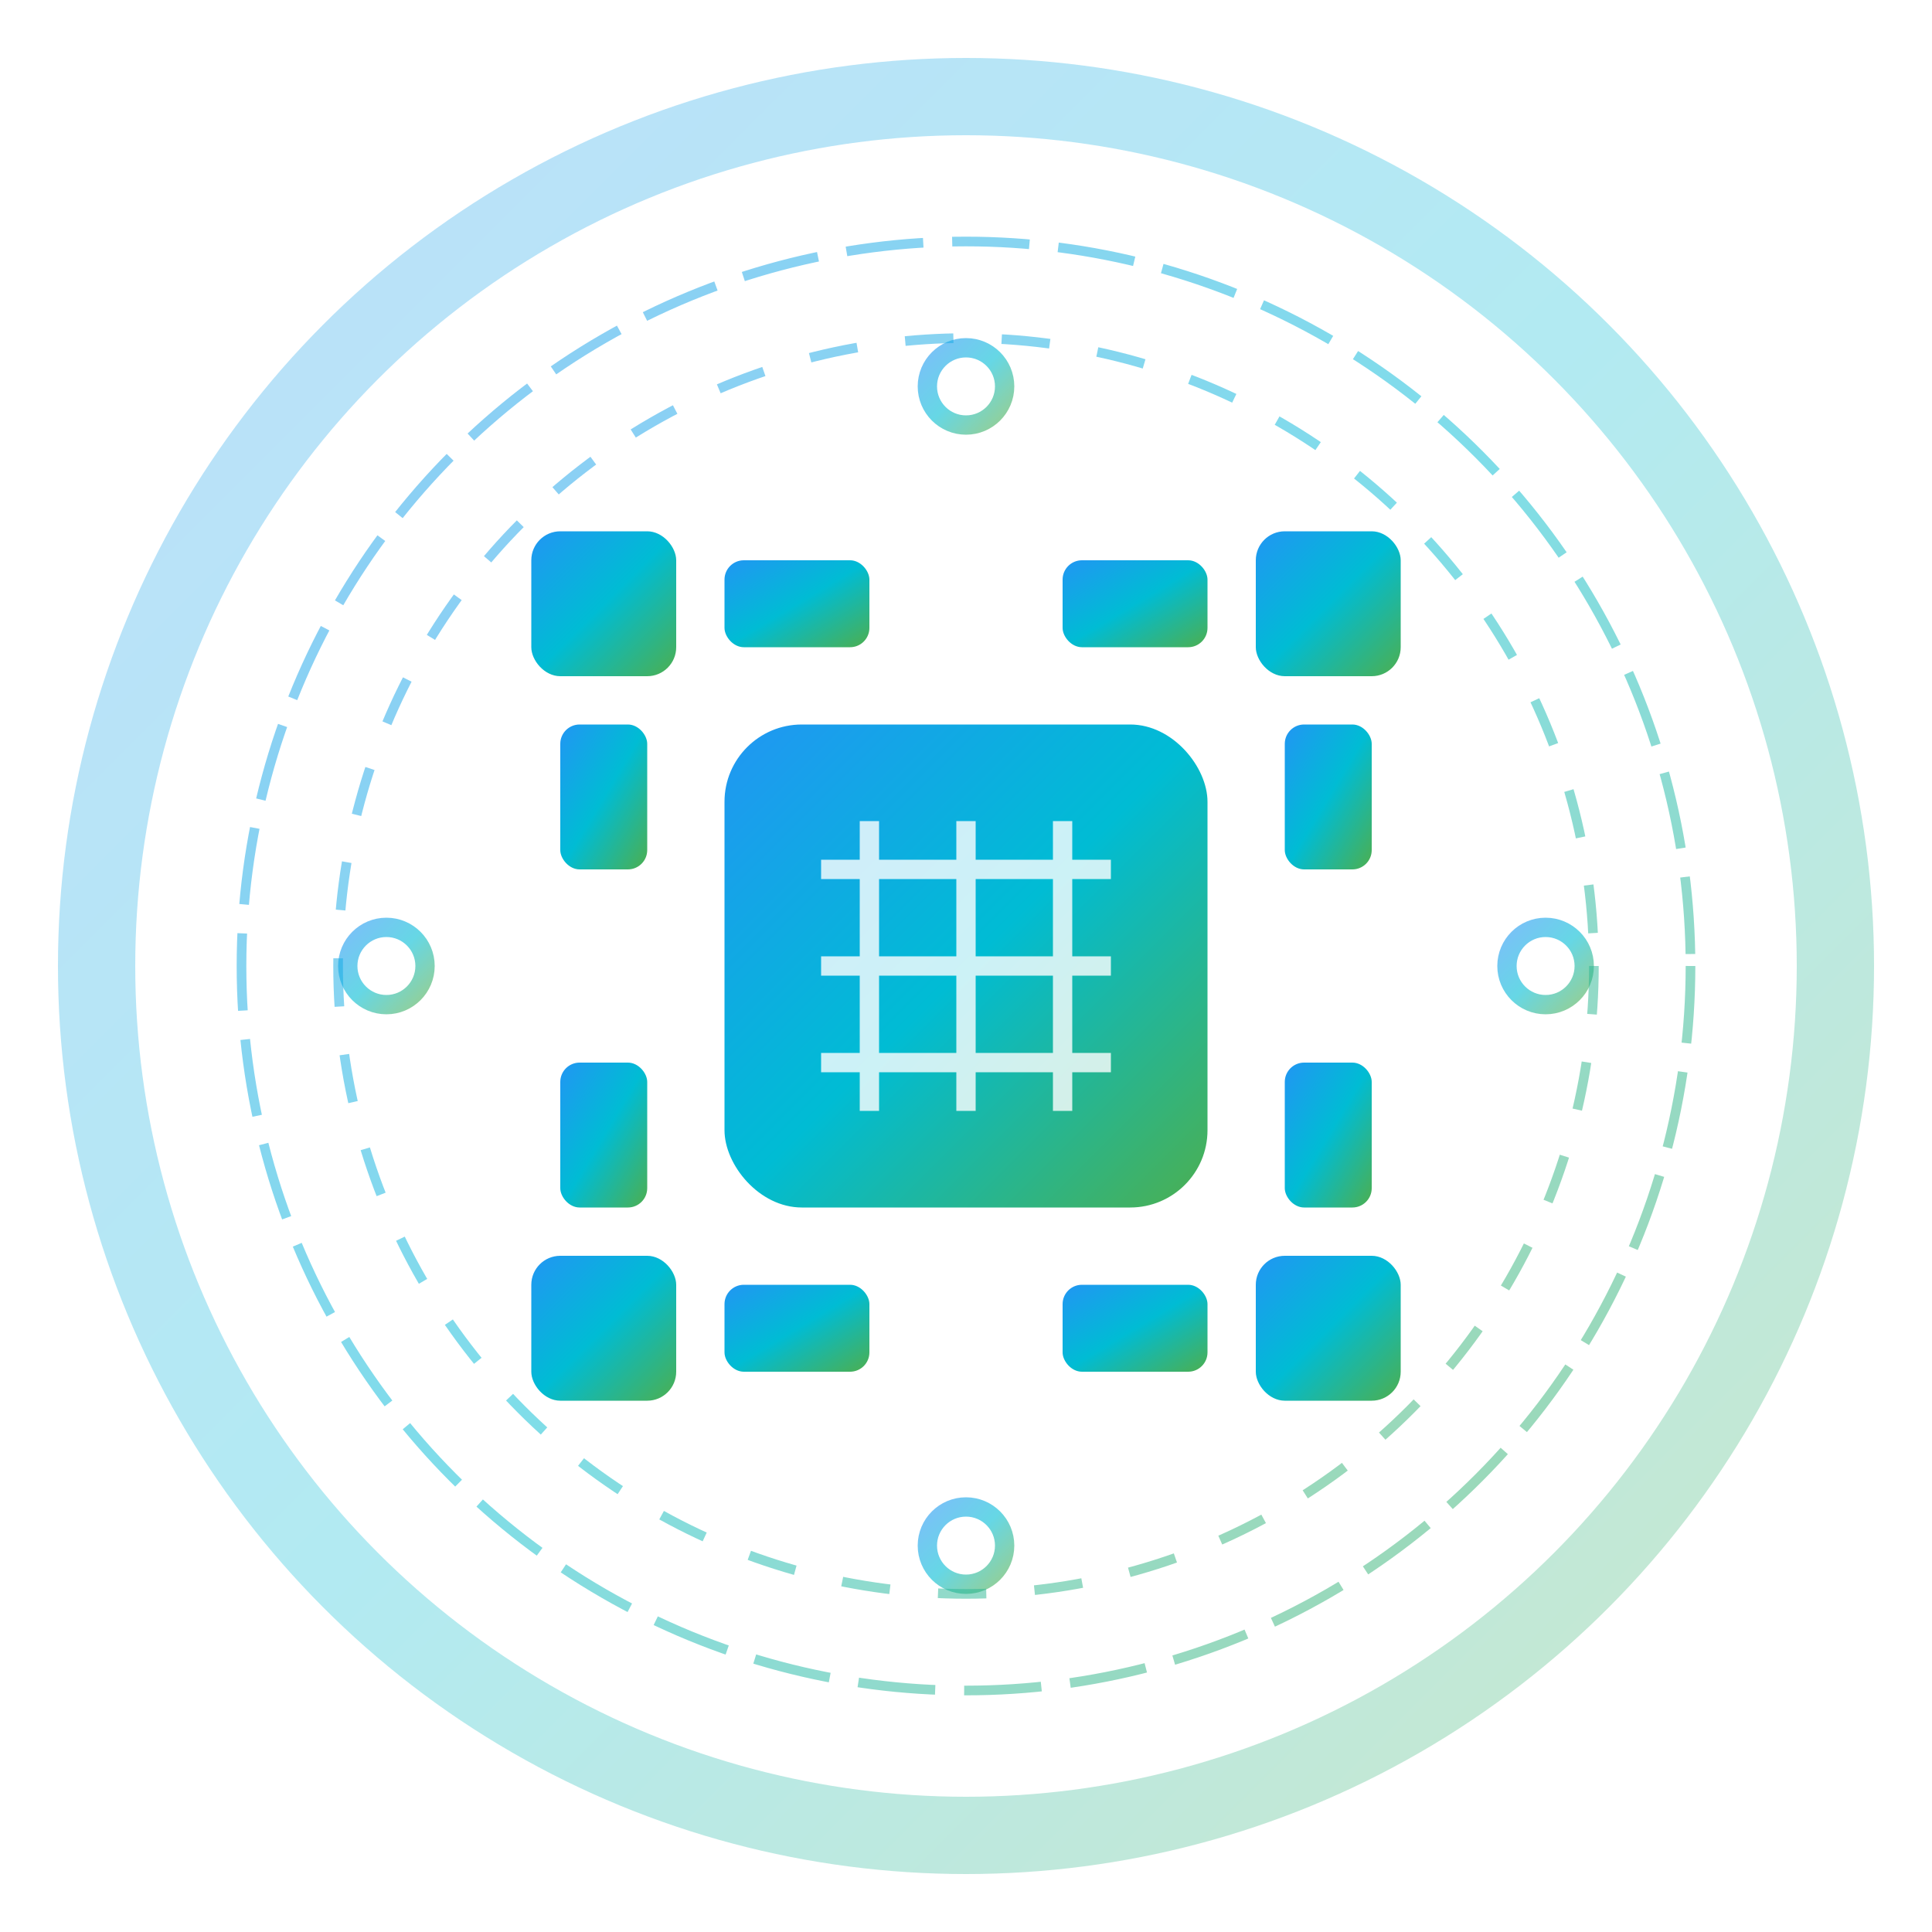 <svg xmlns="http://www.w3.org/2000/svg" viewBox="0 0 200 200" width="200" height="200">
  <defs>
    <!-- 渐变定义 -->
    <linearGradient id="techGradient" x1="0%" y1="0%" x2="100%" y2="100%">
      <stop offset="0%" style="stop-color:#2196F3;stop-opacity:1" />
      <stop offset="50%" style="stop-color:#00BCD4;stop-opacity:1" />
      <stop offset="100%" style="stop-color:#4CAF50;stop-opacity:1" />
    </linearGradient>
    
    <!-- 发光效果 -->
    <filter id="glow">
      <feGaussianBlur stdDeviation="3" result="coloredBlur"/>
      <feMerge> 
        <feMergeNode in="coloredBlur"/>
        <feMergeNode in="SourceGraphic"/>
      </feMerge>
    </filter>
  </defs>
  
  <!-- 背景圆环 -->
  <circle cx="100" cy="100" r="90" fill="none" stroke="url(#techGradient)" stroke-width="8" opacity="0.3"/>
  
  <!-- 核心芯片设计 -->
  <g transform="translate(100,100)">
    <!-- 中央核心 -->
    <rect x="-25" y="-25" width="50" height="50" rx="8" fill="url(#techGradient)" filter="url(#glow)"/>
    
    <!-- 内部电路纹理 -->
    <g stroke="#ffffff" stroke-width="2" opacity="0.8">
      <line x1="-15" y1="-10" x2="15" y2="-10"/>
      <line x1="-15" y1="0" x2="15" y2="0"/>
      <line x1="-15" y1="10" x2="15" y2="10"/>
      <line x1="-10" y1="-15" x2="-10" y2="15"/>
      <line x1="0" y1="-15" x2="0" y2="15"/>
      <line x1="10" y1="-15" x2="10" y2="15"/>
    </g>
    
    <!-- 四个角的连接器 -->
    <g fill="url(#techGradient)">
      <!-- 左上 -->
      <rect x="-45" y="-45" width="15" height="15" rx="3"/>
      <rect x="-42" y="-25" width="9" height="15" rx="2"/>
      <rect x="-25" y="-42" width="15" height="9" rx="2"/>
      
      <!-- 右上 -->
      <rect x="30" y="-45" width="15" height="15" rx="3"/>
      <rect x="33" y="-25" width="9" height="15" rx="2"/>
      <rect x="10" y="-42" width="15" height="9" rx="2"/>
      
      <!-- 左下 -->
      <rect x="-45" y="30" width="15" height="15" rx="3"/>
      <rect x="-42" y="10" width="9" height="15" rx="2"/>
      <rect x="-25" y="33" width="15" height="9" rx="2"/>
      
      <!-- 右下 -->
      <rect x="30" y="30" width="15" height="15" rx="3"/>
      <rect x="33" y="10" width="9" height="15" rx="2"/>
      <rect x="10" y="33" width="15" height="9" rx="2"/>
    </g>
    
    <!-- 数据流动效果 -->
    <g stroke="url(#techGradient)" stroke-width="2" fill="none" opacity="0.6">
      <circle cx="-60" cy="0" r="4">
        <animate attributeName="opacity" values="0.3;1;0.3" dur="2s" repeatCount="indefinite"/>
      </circle>
      <circle cx="60" cy="0" r="4">
        <animate attributeName="opacity" values="1;0.3;1" dur="2s" repeatCount="indefinite"/>
      </circle>
      <circle cx="0" cy="-60" r="4">
        <animate attributeName="opacity" values="0.6;0.3;0.6" dur="2s" repeatCount="indefinite"/>
      </circle>
      <circle cx="0" cy="60" r="4">
        <animate attributeName="opacity" values="0.3;0.6;0.3" dur="2s" repeatCount="indefinite"/>
      </circle>
    </g>
  </g>
  
  <!-- 外围装饰环 -->
  <g transform="translate(100,100)" stroke="url(#techGradient)" stroke-width="1" fill="none" opacity="0.5">
    <circle r="65" stroke-dasharray="5,5">
      <animateTransform attributeName="transform" type="rotate" values="0;360" dur="20s" repeatCount="indefinite"/>
    </circle>
    <circle r="75" stroke-dasharray="8,3">
      <animateTransform attributeName="transform" type="rotate" values="360;0" dur="15s" repeatCount="indefinite"/>
    </circle>
  </g>
</svg>
